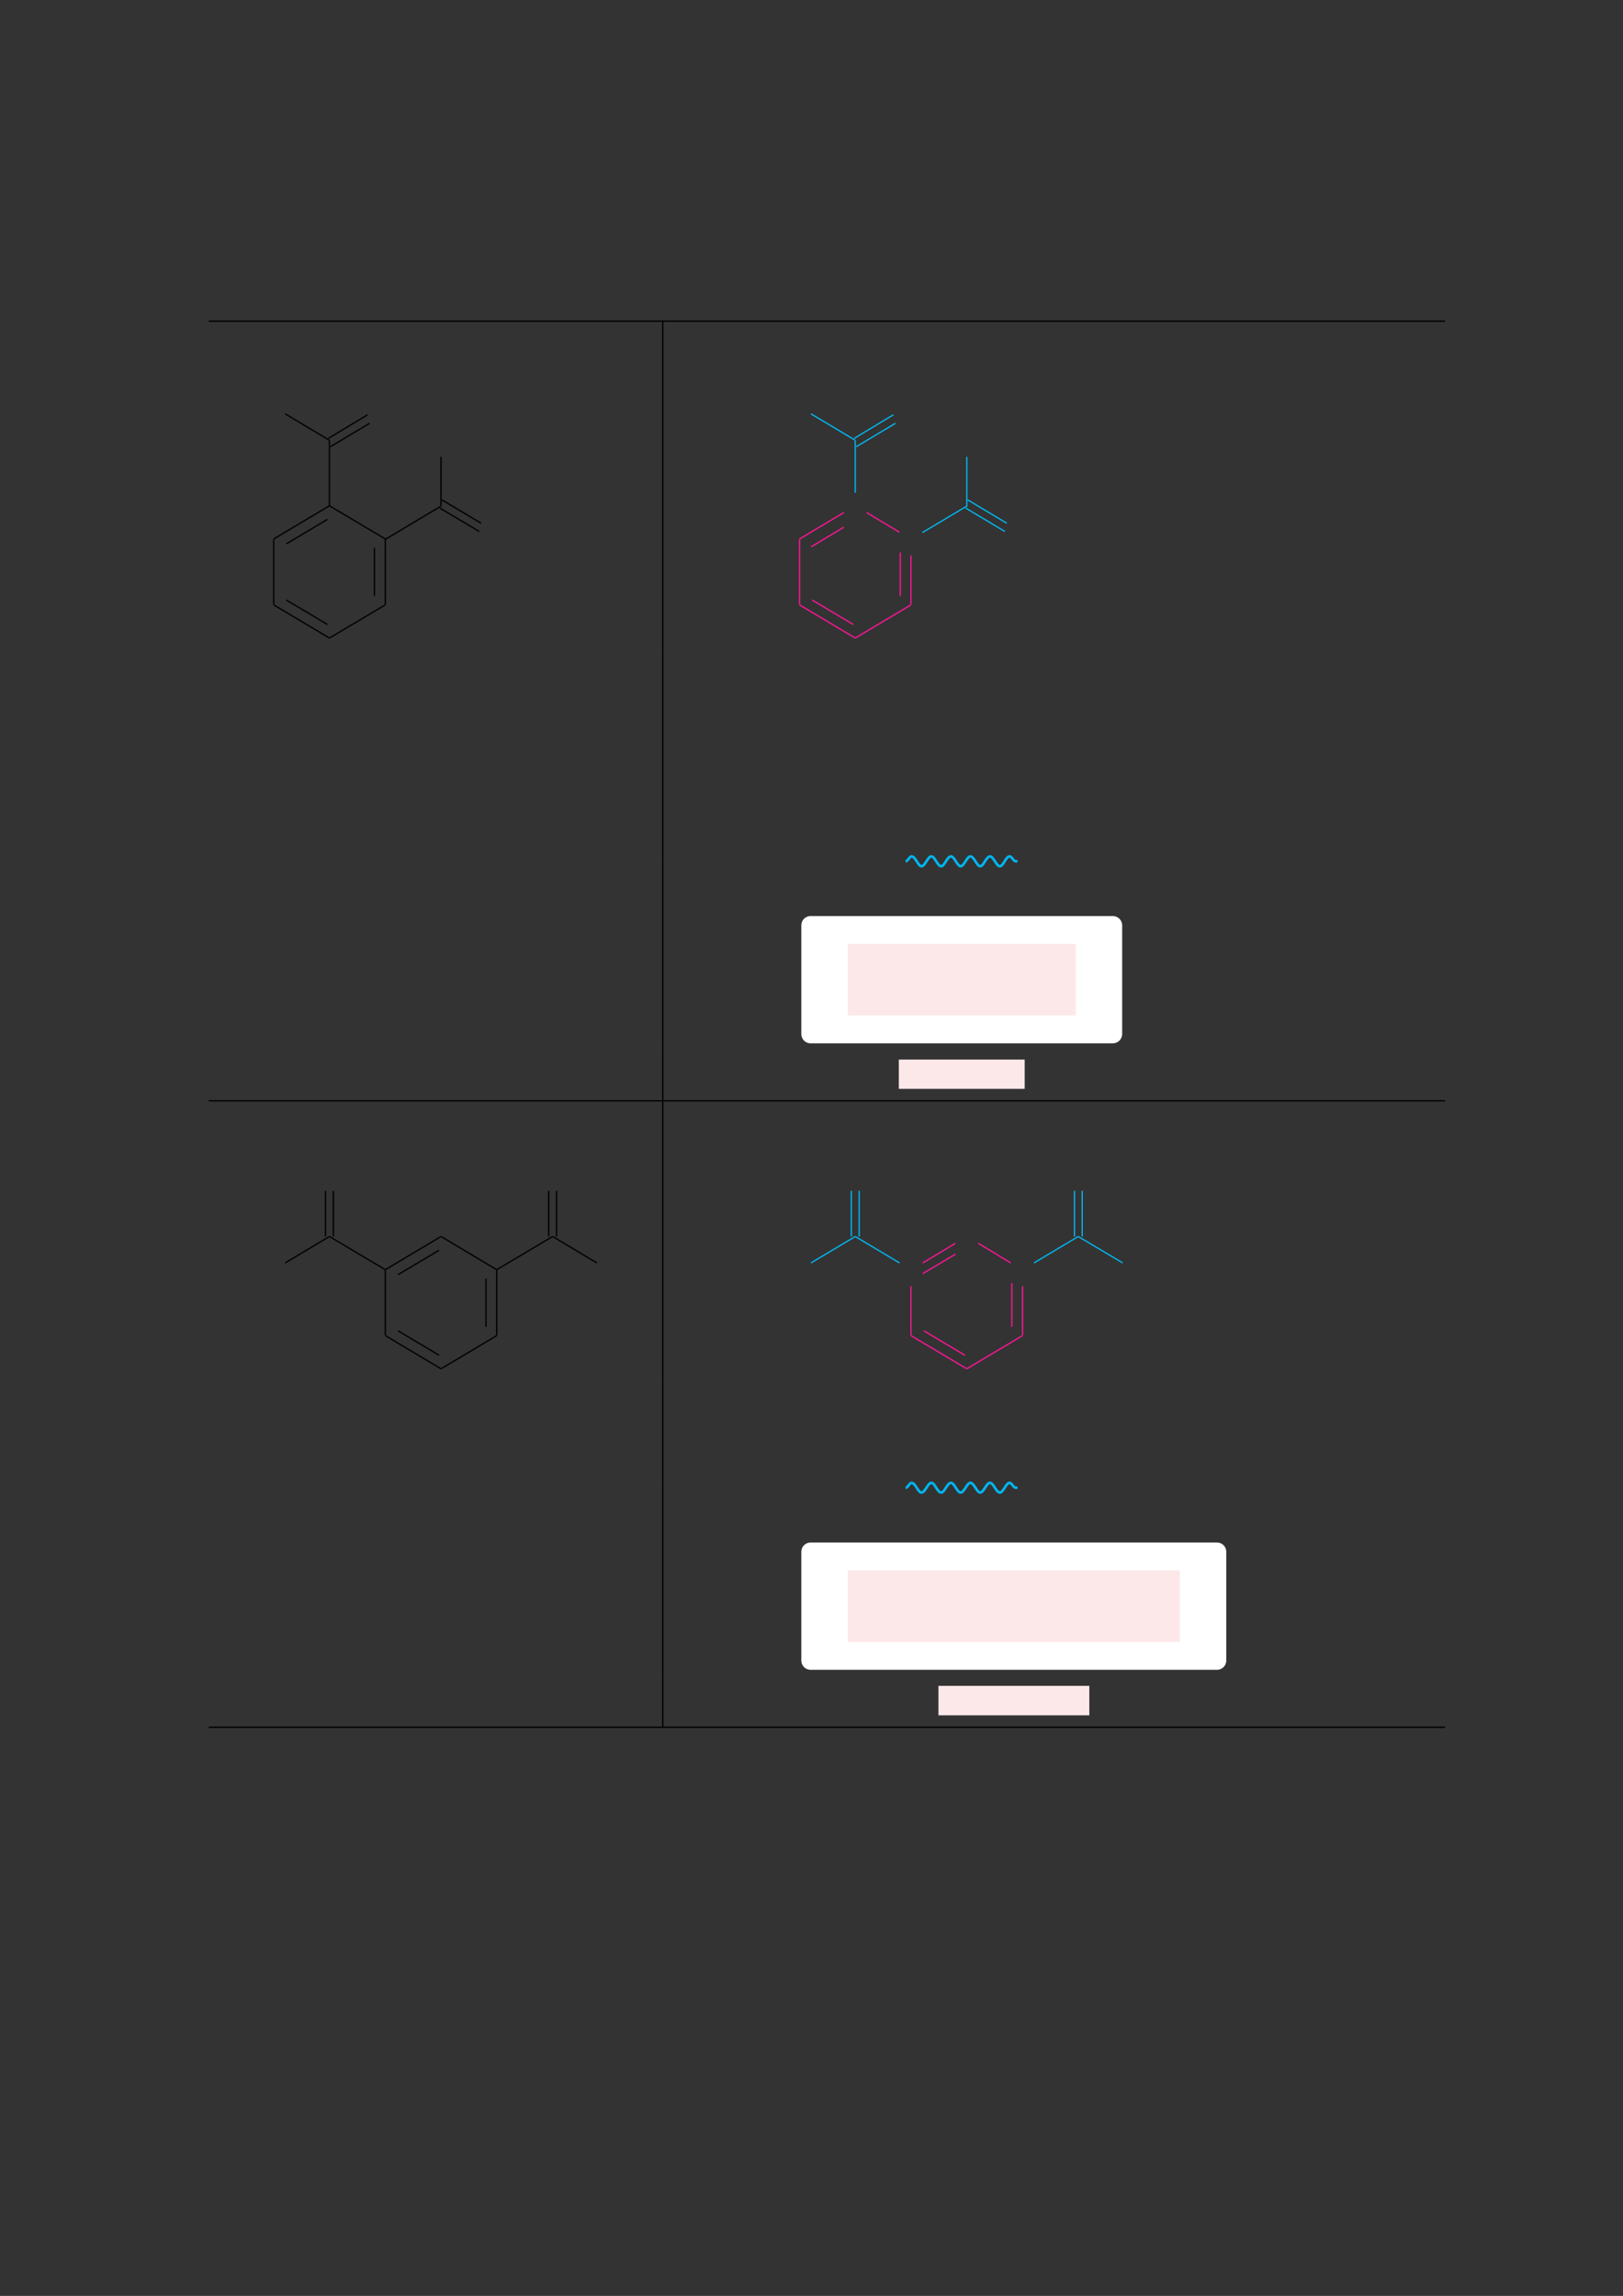 <?xml version="1.0" encoding="UTF-8" standalone="no"?>
<!DOCTYPE svg PUBLIC "-//W3C//DTD SVG 1.1//EN"
"http://www.w3.org/Graphics/SVG/1.1/DTD/svg11.dtd">
<svg viewBox="0 0 909 1286" version="1.1" xmlns="http://www.w3.org/2000/svg" xmlns:xlink="http://www.w3.org/1999/xlink">
<rect x="0" y="0" width="909" height="1286" fill="#333333" stroke="none"/>
<defs>
<style type="text/css"><![CDATA[
.g0_12{
fill: none;
stroke: #000000;
stroke-width: 0.73;
stroke-linecap: butt;
stroke-linejoin: miter;
}
.g1_12{
fill: none;
stroke: #F81693;
stroke-width: 0.73;
stroke-linecap: butt;
stroke-linejoin: miter;
}
.g2_12{
fill: none;
stroke: #02B5EE;
stroke-width: 0.73;
stroke-linecap: butt;
stroke-linejoin: miter;
}
.g3_12{
fill: none;
stroke: #02B5EE;
stroke-width: 1.461;
stroke-linecap: butt;
stroke-linejoin: miter;
}
.g4_12{
fill: #FFFFFF;
}
.g5_12{
fill: #FDE8E9;
}
]]></style>
</defs>
<path d="M116.9,179.9H809.3M371.2,209.5V180.3m-186.7,103l31.3,18.6m0,36.7V302.1m-31.3,55.3l31.3,-18.6m-31.3,18.6L153.3,338.8m0,-.2V302.1m31.2,-18.8l-31.2,18.6m30.1,-11l-23,13.7m49.3,29.3V306.8m-26.3,43l-23,-13.7M247,283.3V255.9m-31.2,46.2L247,283.5m-.6,1.1l22,13.1M247.5,280l22,13.1M159.7,231.8l24.8,14.8m0,36.7V246.7m-.5,-1.2l21.9,-13.2m-20.8,17.9L207,237.1M371.2,364.4V209.5" class="g0_12"/>
<path d="M485.4,287.1l18.3,11m6.5,40.5V311.2M479,357.4l31.2,-18.6M479,357.4L447.8,338.8m0,-.2V302.1m24.8,-15l-24.8,14.8m24.8,-6.6l-18.3,11m49.9,27.6V309.4m-26.3,40.4l-23,-13.7" class="g1_12"/>
<path d="M541.5,283.3V255.9m-24.9,42.4l25.2,-15m-.9,1.3l21.9,13.1M542,280l21.9,13.1M454.2,231.8L479,246.6m0,29.4V246.7m-.5,-1.2l21.9,-13.2m-20.8,17.9l21.9,-13.1" class="g2_12"/>
<path d="M371.2,393.6V364.4m0,58.4V393.6m0,58.4V422.8m0,58.5V452" class="g0_12"/>
<path d="M507.2,482.4c1.4,0,2.1,-2.7,3.4,-2.7c1,0,1.9,1.3,2.8,2.7c.9,1.4,1.7,2.8,2.7,2.8c1,0,1.9,-1.4,2.8,-2.8c.9,-1.4,1.7,-2.7,2.7,-2.7c1,0,1.9,1.3,2.7,2.7c.9,1.4,1.8,2.8,2.8,2.8c1,0,1.8,-1.4,2.7,-2.8c.9,-1.4,1.8,-2.7,2.8,-2.7c1,0,1.8,1.3,2.7,2.7c.9,1.4,1.8,2.8,2.7,2.8c1,0,1.9,-1.4,2.8,-2.8c.9,-1.4,1.7,-2.7,2.7,-2.7c1,0,1.9,1.3,2.8,2.7c.9,1.4,1.7,2.8,2.7,2.8c1,0,1.8,-1.4,2.7,-2.8c.9,-1.4,1.8,-2.7,2.8,-2.7c1,0,1.8,1.3,2.7,2.7c.9,1.4,1.8,2.8,2.8,2.8c1,0,1.8,-1.4,2.7,-2.8c.9,-1.4,1.7,-2.7,2.7,-2.7c1.4,0,2.1,2.7,3.5,2.7h1" class="g3_12"/>
<path d="M371.2,510.5V481.3m0,105.7V510.5" class="g0_12"/>
<path d="M448.8,579.2V518.3c0,-2.9,2.3,-5.2,5.2,-5.2H623.3c2.8,0,5.2,2.3,5.2,5.2v60.9c0,2.9,-2.4,5.2,-5.2,5.2H454c-2.9,0,-5.2,-2.3,-5.2,-5.2Z" class="g4_12"/>
<path d="M503.4,609.9h70.5V593.5H503.4v16.4Z" class="g5_12"/>
<path d="M474.8,568.8H602.5V528.7H474.8v40.1Z" class="g5_12"/>
<path d="M371.2,616.2V587M116.9,616.6H809.3M371.2,646.2V617M247,692.6l31.2,18.6m0,36.7V711.4M247,766.7l31.2,-18.6M247,766.7L215.8,748.1m0,-.2V711.4M247,692.6l-31.2,18.6M184.5,692.6l31.3,18.6M184.5,692.6l-24.8,14.8m86.2,-7.1l-23,13.7m23,45.1l-23,-13.7m49.3,-2.2v-27m37.3,-23.6l24.8,14.8M309.5,692.6l-31.3,18.6m29.1,-18.6V667m4.4,25.6V667M182.3,692.6V667m4.4,25.6V667M371.2,773.7V646.2" class="g0_12"/>
<path d="M547.9,696.4l18.2,11m6.6,40.5V720.5m-31.2,46.2l31.2,-18.6m-31.2,18.6L510.2,748.1m0,-.2V720.5m24.9,-24.1l-18.3,11" class="g1_12"/>
<path d="M479,692.6l24.8,14.8M479,692.6l-24.8,14.8" class="g2_12"/>
<path d="M535.1,702.5l-18.3,10.9m23.6,45.7l-23,-13.7m49.3,-2.2V718.7" class="g1_12"/>
<path d="M603.9,692.6l24.9,14.8M603.9,692.6l-24.8,14.8m22.7,-14.8V667m4.3,25.6V667M476.8,692.6V667m4.4,25.6V667" class="g2_12"/>
<path d="M371.2,802.9V773.7m0,58.4V802.9" class="g0_12"/>
<path d="M507.2,833.3c1.4,0,2.1,-2.7,3.4,-2.7c1,0,1.9,1.3,2.8,2.7c.9,1.4,1.7,2.7,2.7,2.7c1,0,1.9,-1.3,2.8,-2.7c.9,-1.4,1.7,-2.7,2.7,-2.7c1,0,1.9,1.3,2.7,2.7c.9,1.4,1.8,2.7,2.8,2.7c1,0,1.8,-1.3,2.7,-2.7c.9,-1.4,1.8,-2.7,2.8,-2.7c1,0,1.8,1.3,2.7,2.7c.9,1.4,1.8,2.7,2.7,2.7c1,0,1.9,-1.3,2.8,-2.7c.9,-1.4,1.7,-2.7,2.7,-2.7c1,0,1.9,1.3,2.8,2.7c.9,1.4,1.7,2.7,2.7,2.7c1,0,1.8,-1.3,2.7,-2.7c.9,-1.4,1.8,-2.7,2.8,-2.7c1,0,1.8,1.3,2.7,2.7c.9,1.4,1.8,2.7,2.8,2.7c1,0,1.8,-1.3,2.7,-2.7c.9,-1.4,1.7,-2.7,2.7,-2.7c1.4,0,2.1,2.7,3.5,2.7h1" class="g3_12"/>
<path d="M371.2,861.4V832.1m0,105.8V861.4" class="g0_12"/>
<path d="M448.8,930.1V869.2c0,-2.9,2.3,-5.2,5.2,-5.2H681.6c2.9,0,5.2,2.3,5.2,5.2v60.9c0,2.9,-2.3,5.2,-5.2,5.2H454c-2.9,0,-5.2,-2.3,-5.2,-5.2Z" class="g4_12"/>
<path d="M525.6,960.8h84.5V944.3H525.6v16.5Z" class="g5_12"/>
<path d="M474.8,919.7h186V879.6h-186v40.1Z" class="g5_12"/>
<path d="M371.2,967.1V937.9M116.9,967.5H809.3" class="g0_12"/>
</svg>